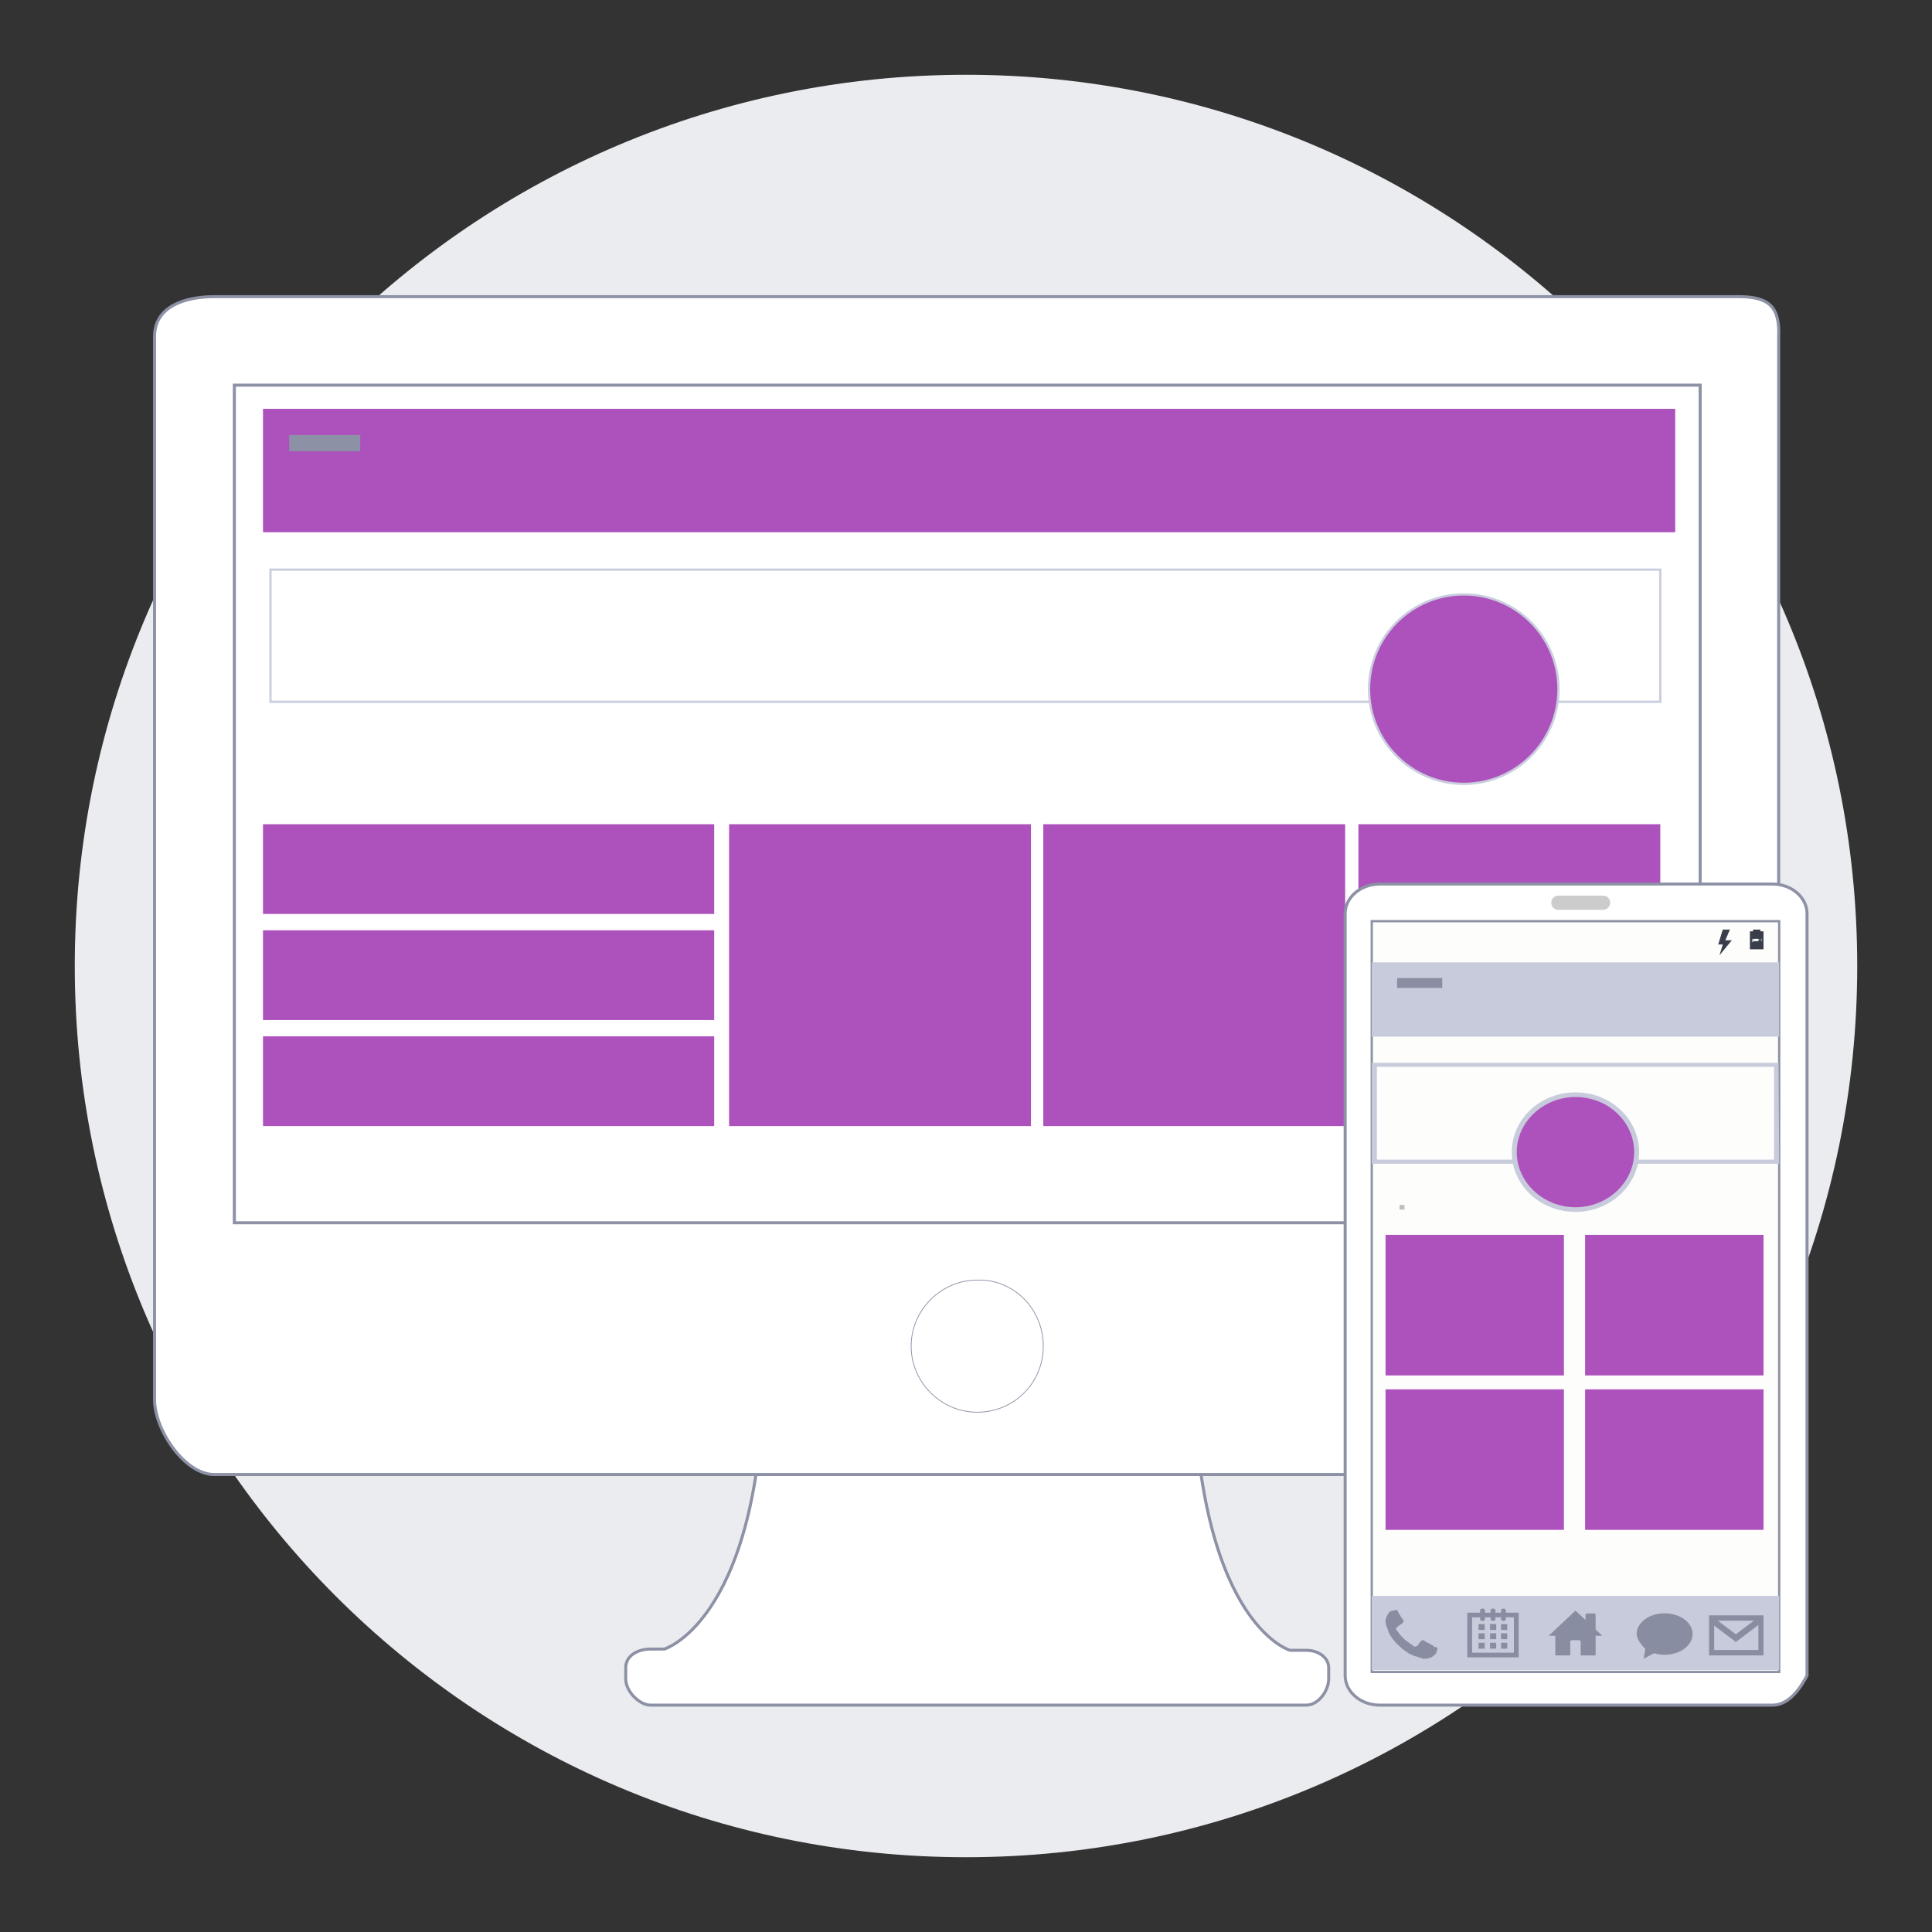 <svg width="200" height="200" version="1.1" viewBox="0 0 640 640" xmlns="http://www.w3.org/2000/svg" xmlns:xlink="http://www.w3.org/1999/xlink">
 <rect x="0" y="0" width="640" height="640" fill="#333333" stroke="none"/>
 <defs>
  <path id="a25tuEaVrD" d="m320 24.77c-163.05 0-295.23 132.18-295.23 295.23s132.18 295.23 295.23 295.23 295.23-132.18 295.23-295.23-132.18-295.23-295.23-295.23z"/>
  <path id="a1j7qjApdG" d="m427.35 546.68s-32.2-9.08-32.2-99.09c0-26.43-142.04-26.02-142.04 2.06 0 86.71-33.03 96.62-33.03 96.62h-4.54c-4.13 0-8.26 2.07-8.26 6.19v3.72c0 4.13 4.54 8.67 8.26 8.67h217.18c4.13 0 7.43-4.95 7.43-8.67v-3.72c0-3.3-3.3-5.78-7.43-5.78h-5.37z"/>
  <path id="a8LS7uojw" d="m71.02 98.27c-9.91 0-19.82 3.3-19.82 13.21v352.21c0 9.91 9.91 24.77 19.82 24.77h504.98c9.91 0 13.21-14.86 13.21-24.77v-352.21c0.42-9.91-3.3-13.21-13.21-13.21h-504.98z"/>
  <path id="d46LFynrKh" d="m77.63 127.59h485.57v277.47h-485.57v-277.47z"/>
  <path id="d3xaHtn5NR" d="m323.72 467.82c-11.98 0-21.89-9.91-21.89-21.88 0-11.98 9.91-21.89 21.89-21.89 11.97-0.41 21.88 9.5 21.88 21.89 0 12.38-9.91 21.88-21.88 21.88z"/>
  <path id="aF0u2VVyJ" d="m87.12 135.43h467.82v40.88h-467.82v-40.88z"/>
  <path id="aDs6cmPfr" d="m95.79 149.47v-5.37h23.54v5.37h-23.54z"/>
  <path id="cxSUUNGK" d="m89.6 188.7h460.39v43.78h-460.39v-43.78z"/>
  <path id="b29PhBzn0S" d="m516.27 228.28c0 17.33-14.05 31.38-31.38 31.38s-31.38-14.05-31.38-31.38 14.05-31.38 31.38-31.38 31.38 14.05 31.38 31.38z"/>
  <path id="b24UENsMTy" d="m87.12 337.9v-29.73h149.47v29.73h-149.47z"/>
  <path id="aMd2LBdEJ" d="m241.52 273.03h100v100h-100v-100z"/>
  <path id="a4Hokr8r8N" d="m87.12 302.76v-29.73h149.47v29.73h-149.47z"/>
  <path id="a1Jpw14oXc" d="m87.12 373.03v-29.73h149.47v29.73h-149.47z"/>
  <path id="a7uXdGFqpL" d="m345.6 273.03h100v100h-100v-100z"/>
  <path id="a1HCuAwOQE" d="m449.99 273.03h100v100h-100v-100z"/>
  <path id="bFfJnjHHd" d="m587.13 564.85h-130.06c-6.35 0-11.47-4.42-11.47-9.8v-252.39c0-5.39 5.12-9.81 11.47-9.81h130.06c6.35 0 11.47 4.42 11.47 9.81v252.39c-3.41 6.53-7.24 9.8-11.47 9.8z"/>
  <path id="a4OZeBQ3w5" d="m454.41 305.15h134.97v248.72h-134.97v-248.72z"/>
  <path id="aRNs1e86Q" d="m463.62 400.69v-1.54h1.64v1.54h-1.64z"/>
  <path id="b2Muf0PnXV" d="m516.26 383.97v0z"/>
  <path id="a2Sly4vl9c" d="m454.41 318.8h134.97v24.61h-134.97v-24.61z"/>
  <path id="au7QKGMpB" d="m462.8 327.26v-3.27h14.96v3.27h-14.96z"/>
  <path id="axRNRSo7U" d="m454.41 385.5v-33.44h134.76l0.21 33.44h-134.97zm1.7-1.34h131.58v-30.76h-131.58v30.76z"/>
  <path id="ap2bYv6FA" d="m521.88 362.63c-11.19 0-20.27 8.52-20.27 19.03s9.08 19.03 20.27 19.03c11.2 0 20.28-8.52 20.28-19.03s-9.08-19.03-20.28-19.03z"/>
  <path id="dYXkyibji" d="m524.65 362.03 1.34 0.2 1.31 0.28 1.27 0.36 1.24 0.43 1.2 0.49 1.17 0.57 1.11 0.62 1.07 0.69 1.03 0.75 0.97 0.81 0.91 0.86 0.86 0.91 0.8 0.96 0.73 1 0.67 1.05 0.6 1.09 0.53 1.13 0.46 1.16 0.38 1.2 0.3 1.23 0.21 1.25 0.14 1.29 0.04 1.3-0.04 1.28-0.14 1.27-0.21 1.24-0.3 1.21-0.38 1.19-0.46 1.16-0.53 1.13-0.6 1.08-0.67 1.05-0.73 1.01-0.8 0.96-0.86 0.92-0.91 0.86-0.97 0.81-1.03 0.76-1.07 0.7-1.11 0.63-1.17 0.57-1.2 0.51-1.24 0.43-1.27 0.37-1.31 0.28-1.34 0.21-1.37 0.13-1.38 0.04-1.39-0.04-1.37-0.13-1.34-0.2-1.31-0.28-1.27-0.36-1.24-0.43-1.2-0.49-1.17-0.57-1.11-0.62-1.07-0.69-1.03-0.75-0.97-0.81-0.91-0.86-0.86-0.91-0.8-0.96-0.73-1-0.67-1.05-0.6-1.09-0.53-1.13-0.46-1.16-0.38-1.2-0.3-1.23-0.21-1.25-0.14-1.29-0.04-1.3 0.04-1.3 0.14-1.29 0.21-1.25 0.3-1.23 0.38-1.2 0.46-1.16 0.53-1.13 0.6-1.09 0.67-1.05 0.73-1 0.8-0.96 0.86-0.91 0.91-0.86 0.97-0.81 1.03-0.75 1.07-0.69 1.11-0.62 1.17-0.57 1.2-0.49 1.24-0.43 1.27-0.36 1.31-0.28 1.34-0.2 1.37-0.13 1.39-0.04 1.38 0.04 1.37 0.13zm-5.49 1.55-1.32 0.23-1.3 0.3-1.26 0.39-1.22 0.47-1.18 0.54-1.14 0.61-1.08 0.68-1.04 0.75-0.98 0.81-0.92 0.86-0.86 0.92-0.79 0.97-0.73 1.02-0.65 1.07-0.58 1.11-0.5 1.14-0.41 1.19-0.33 1.21-0.24 1.25-0.14 1.27-0.05 1.29 0.05 1.29 0.14 1.27 0.24 1.25 0.33 1.21 0.41 1.19 0.5 1.14 0.58 1.11 0.65 1.07 0.73 1.02 0.79 0.97 0.86 0.92 0.92 0.86 0.98 0.81 1.04 0.75 1.08 0.68 1.14 0.61 1.18 0.54 1.22 0.47 1.26 0.39 1.3 0.3 1.32 0.23 1.36 0.14 1.38 0.04 1.37-0.04 1.36-0.14 1.32-0.23 1.3-0.3 1.26-0.39 1.22-0.47 1.18-0.54 1.14-0.61 1.08-0.68 1.04-0.75 0.98-0.81 0.92-0.86 0.86-0.92 0.79-0.97 0.73-1.02 0.65-1.07 0.58-1.11 0.5-1.14 0.41-1.19 0.33-1.21 0.24-1.25 0.14-1.27 0.05-1.29-0.05-1.29-0.14-1.27-0.23-1.25-0.32-1.21-0.41-1.19-0.49-1.14-0.57-1.11-0.64-1.07-0.72-1.02-0.78-0.97-0.86-0.92-0.91-0.86-0.98-0.81-1.03-0.75-1.08-0.68-1.14-0.61-1.18-0.54-1.23-0.47-1.27-0.39-1.31-0.3-1.34-0.23-1.37-0.14-1.4-0.04-1.38 0.04-1.36 0.14z"/>
  <path id="caqZG0Dvx" d="m584.19 308.51v5.96h-4.51v-5.96h1.02v-0.58h2.46v0.58h1.03zm-1.23 3.46 0.82-0.96h-0.21l-0.61 0.96zm-2.67-0.77h0.21v0.58h-0.21v0.19h0.62l-0.21-0.96h-0.2l-0.21 0.19zm3.28 0.77 0.21-0.19-0.12-0.11-0.06-0.01-0.03 0.09v0.22zm-2.66-0.19h0.61l0.03-0.01 0.07-0.02 0.08-0.06 0.03-0.11v0.2h0.61l0.03-0.01 0.07-0.02 0.07-0.06 0.04-0.11v-0.57h-1.64v0.77zm1.87-0.48 0.07 0.02 0.07-0.09 0.04-0.22-0.21 0.19 0.03 0.1z"/>
  <path id="a6qgTCRSdp" d="m454.41 553.25v-24.6h134.97v24.6h-134.97z"/>
  <path id="b3W035Yus" d="m462.78 533.36 0.06 0.05 0.05 0.06 0.06 0.08 0.05 0.09 0.06 0.1 0.06 0.12 0.05 0.13 0.06 0.14 0.05 0.16 0.02 0.1 0.03 0.05 0.03 0.06 0.03 0.05 0.04 0.05 0.05 0.05 0.05 0.06 0.05 0.05 0.06 0.05 0.05 0.05 0.1 0.12 0.03 0.08 0.04 0.07 0.02 0.08 0.03 0.08 0.03 0.07 0.03 0.08 0.08 0.14 0.1 0.1 0.05 0.06 0.03 0.05 0.04 0.05 0.02 0.05 0.03 0.06 0.06 0.1 0.04 0.05 0.04 0.06 0.05 0.05v0.02l0.01 0.01v0.03l0.01 0.02 0.02 0.03 0.02 0.02 0.02 0.03 0.04 0.01 0.04 0.02h0.05l0.15 0.15 0.02 0.03 0.01 0.03 0.01 0.02 0.01 0.03v0.04 0.04 0.05 0.38 0.05l-0.02 0.05-0.02 0.06-0.06 0.1-0.05 0.05-0.04 0.06-0.05 0.05-0.06 0.05-0.11 0.11-0.06 0.05-0.14 0.1-0.08 0.06-0.08 0.05-0.09 0.05-0.08 0.05-0.08 0.06-0.08 0.05-0.07 0.05-0.12 0.11-0.14 0.1-0.08 0.05-0.08 0.06-0.09 0.05-0.16 0.1-0.08 0.06-0.06 0.05-0.07 0.05-0.05 0.05-0.06 0.05-0.05 0.06-0.1 0.1-0.04 0.05-0.03 0.06-0.06 0.1-0.01 0.05-0.01 0.06v0.38l0.01 0.01v0.01 0.02 0.02l0.01 0.02 0.04 0.06 0.02 0.02 0.04 0.02 0.04 0.01h0.05v0.05l0.02 0.04 0.04 0.06 0.03 0.01 0.03 0.02 0.02 0.01h0.03 0.02l0.01 0.01 0.36 0.52 0.19 0.26 0.2 0.25 0.2 0.26 0.21 0.25 0.21 0.24 0.22 0.24 0.22 0.23 0.22 0.22 0.23 0.22 0.46 0.4 0.5 0.38 0.26 0.18 0.27 0.19 0.27 0.18 0.27 0.19 0.28 0.19 0.56 0.4 0.2 0.19 0.05 0.01 0.04 0.01 0.04 0.02 0.02 0.02 0.02 0.03 0.02 0.02v0.03l0.01 0.02v0.02 0.01 0.01h0.41 0.06l0.04-0.01h0.04 0.04l0.03-0.01 0.05-0.02 0.04-0.01 0.06-0.03 0.07-0.03 0.09-0.04 0.1-0.05 0.05-0.05 0.06-0.05 0.06-0.06 0.05-0.06 0.06-0.06 0.05-0.06 0.06-0.07 0.06-0.08 0.05-0.08 0.06-0.1 0.05-0.1 0.06-0.05 0.05-0.07 0.12-0.14 0.05-0.08 0.06-0.08 0.05-0.08 0.12-0.14 0.05-0.07 0.06-0.05 0.05-0.06 0.12-0.1 0.05-0.04 0.06-0.05 0.05-0.04 0.06-0.03 0.05-0.03 0.06-0.02 0.06-0.01 0.05-0.01h0.21l0.05 0.01 0.04 0.01 0.04 0.02 0.06 0.04 0.03 0.03 0.02 0.03 0.04 0.02 0.03 0.02 0.05 0.01h0.05l0.2 0.2 0.06 0.04 0.05 0.04 0.06 0.04 0.05 0.03 0.06 0.02 0.06 0.03 0.05 0.03 0.06 0.03 0.05 0.03 0.06 0.04 0.12 0.1 0.07 0.04 0.07 0.03 0.16 0.06 0.09 0.03 0.08 0.02 0.08 0.03 0.08 0.04 0.06 0.04 0.07 0.04 0.06 0.05 0.06 0.04 0.08 0.04 0.07 0.03 0.07 0.02 0.14 0.06 0.05 0.03 0.04 0.03 0.03 0.04 0.01 0.05 0.16 0.06 0.14 0.06 0.12 0.07 0.1 0.07 0.08 0.07 0.07 0.06 0.06 0.06 0.04 0.05 0.03 0.04 0.01 0.03 0.01 0.01 0.3 0.09 0.25 0.08 0.36 0.12 0.12 0.05 0.14 0.07 0.03 0.04 0.02 0.03 0.01 0.04v0.05 0.06 0.06l-0.01 0.07v0.08l-0.01 0.08-0.02 0.08-0.01 0.07-0.03 0.08-0.03 0.07-0.1 0.12v0.1l-0.01 0.09-0.02 0.09-0.06 0.14-0.02 0.07-0.03 0.06-0.02 0.06-0.02 0.05-0.02 0.06v0.05l-0.06 0.11-0.08 0.1-0.08 0.11-0.1 0.11-0.23 0.23-0.14 0.12-0.16 0.13-0.18 0.14-0.19 0.14-0.22 0.16-0.21 0.1-0.21 0.09-0.21 0.08-0.2 0.07-0.19 0.06-0.4 0.1-0.2 0.03-0.2 0.02-0.21 0.02h-0.22-0.61-0.06-0.05-0.06l-0.06-0.01-0.05-0.01-0.06-0.01-0.05-0.02-0.06-0.02-0.06-0.03-0.05-0.04-0.06-0.05h-0.05l-0.06-0.02-0.06-0.01-0.05-0.03-0.06-0.02-0.05-0.03-0.06-0.02-0.05-0.03-0.06-0.02-0.06-0.01-0.11-0.01-0.05-0.01-0.12-0.04-0.05-0.02-0.06-0.03-0.05-0.03-0.06-0.02-0.05-0.02-0.06-0.01h-0.06l-0.1-0.05-0.1-0.04-0.09-0.03-0.07-0.03-0.07-0.02-0.1-0.02h-0.04l-0.02-0.01h-0.02l-0.22-0.05-0.21-0.07-0.2-0.07-0.2-0.08-0.4-0.18-0.19-0.1-0.4-0.2-0.22-0.1-0.21-0.11-0.29-0.16-0.29-0.19-0.3-0.2-0.3-0.21-0.62-0.46-0.3-0.25-0.31-0.25-0.29-0.25-0.3-0.26-0.28-0.27-0.28-0.26-0.28-0.28-0.54-0.56-0.26-0.29-0.25-0.29-0.24-0.29-0.23-0.28-0.21-0.28-0.2-0.28-0.17-0.26-0.12-0.16-0.11-0.17-0.1-0.18-0.11-0.19-0.1-0.19-0.1-0.2-0.18-0.4-0.08-0.21-0.07-0.21-0.06-0.21v-0.02-0.02l-0.01-0.03-0.02-0.1-0.02-0.06-0.03-0.07-0.03-0.08-0.04-0.09-0.1-0.2-0.05-0.09-0.03-0.08-0.02-0.08-0.02-0.06-0.02-0.05-0.01-0.04v-0.04l-0.01-0.02v-0.02-0.05l-0.02-0.04-0.01-0.04-0.03-0.03-0.03-0.04-0.02-0.04-0.03-0.04-0.04-0.12-0.02-0.08v-0.1-0.05-0.07l-0.01-0.07v-0.06l-0.01-0.07-0.02-0.07-0.01-0.06-0.03-0.05-0.03-0.04-0.05-0.02-0.05-0.01v-0.58l0.02-0.42 0.03-0.21 0.03-0.2 0.05-0.2 0.06-0.2 0.06-0.19 0.16-0.36 0.1-0.17 0.11-0.16 0.11-0.21 0.11-0.19 0.11-0.18 0.11-0.17 0.12-0.15 0.11-0.13 0.11-0.11 0.11-0.09 0.11-0.07 0.11-0.04 0.12-0.01h0.06l0.14-0.04 0.16-0.04 0.09-0.03 0.08-0.02 0.08-0.03 0.08-0.02 0.07-0.01h0.06l0.2-0.02 0.09-0.02 0.08-0.02 0.08-0.03 0.07-0.02 0.06-0.03 0.12-0.04 0.06-0.01h0.05 0.21 0.06l0.05 0.03z"/>
  <path id="e2KEXbkSrN" d="m531.06 296.68c1.29 0 2.35 1.06 2.35 2.35v0c0 1.3-1.06 2.36-2.35 2.36h-14.84c-1.3 0-2.35-1.06-2.35-2.36v0c0-1.29 1.05-2.35 2.35-2.35h14.84z"/>
  <path id="e1zrZGwB05" d="m458.98 409.07h59.09v46.56h-59.09v-46.56z"/>
  <path id="a1rmz93i1G" d="m525.09 409.07h59.1v46.56h-59.1v-46.56z"/>
  <path id="a1IlGgFCYp" d="m458.98 460.24h59.09v46.55h-59.09v-46.55z"/>
  <path id="bkfDh9n2" d="m525.09 460.24h59.1v46.55h-59.1v-46.55z"/>
  <path id="b1yHdxCeMl" d="m525.23 534.92v-0.02-0.02-0.02l0.01-0.02v-0.01l0.01-0.02v-0.02l0.01-0.02 0.01-0.01v-0.02l0.01-0.02 0.01-0.01 0.01-0.02 0.04-0.04 0.01-0.02 0.04-0.04 0.02-0.01 0.01-0.01 0.06-0.03 0.01-0.01 0.08-0.04h0.02l0.04-0.02h0.02 0.02l0.03-0.01h0.02 0.02 0.02 0.03 2.22 0.02 0.03 0.02 0.02l0.02 0.01h0.02 0.02l0.03 0.01 0.02 0.01h0.02l0.04 0.02 0.01 0.01 0.06 0.03 0.01 0.01 0.04 0.02 0.01 0.01 0.02 0.01 0.01 0.02 0.02 0.01 0.01 0.02 0.01 0.01 0.01 0.02 0.01 0.01 0.01 0.02 0.01 0.01 0.02 0.04 0.01 0.01v0.02l0.01 0.02v0.02l0.01 0.01v0.02 0.02l0.01 0.02v0.02 4.87l2.22 2.09h-2.22v6.49h-4.95v-0.02-4.51-0.02l-0.01-0.02v-0.02-0.02l-0.01-0.02v-0.02l-0.01-0.02v-0.01l-0.04-0.08-0.01-0.01-0.02-0.04-0.07-0.07-0.02-0.01-0.01-0.02-0.08-0.04-0.01-0.01-0.06-0.03h-0.02l-0.03-0.01-0.02-0.01h-0.02l-0.02-0.01h-0.02-0.03-0.02l-0.02-0.01h-0.03-2.29-0.03l-0.02 0.01h-0.02-0.03-0.02l-0.02 0.01h-0.02l-0.04 0.02h-0.03l-0.06 0.03-0.01 0.01-0.08 0.04-0.01 0.02-0.02 0.01-0.07 0.07-0.02 0.04-0.01 0.01-0.04 0.08v0.01l-0.01 0.02v0.02l-0.01 0.02v0.02 0.02l-0.01 0.02v0.02 4.51 0.02h-4.95v-6.49h-2.22l8.9-8.35 3.33 3.13v-1.74z"/>
  <path id="a156UwS07P" d="m566.15 548.37v-13.27h18.04v13.27h-18.04zm8.9-4.42-7.21-5.45v8.1h14.65v-8.31l-7.42 5.61-0.02 0.05zm-0.02-2.57 5.97-4.51h-11.94l5.97 4.51z"/>
  <path id="b5Vo3HY7YM" d="m542.16 541.29c0-3.79 4.15-6.86 9.27-6.86s9.27 3.07 9.27 6.86-4.15 6.87-9.27 6.87c-1.24 0-2.43-0.18-3.51-0.51-0.23 0.12-1.37 0.73-3.43 1.82l0.53-3.22c-1.9-2-2.86-3.66-2.86-4.96z"/>
  <path id="a5MZ8ZaSf" d="m491.18 532.88h0.03 0.03l0.04 0.01h0.03l0.03 0.01h0.03l0.06 0.02h0.02l0.06 0.02 0.02 0.01 0.06 0.02 0.02 0.02 0.02 0.01 0.03 0.01 0.02 0.02 0.04 0.02 0.02 0.02 0.02 0.01 0.02 0.02 0.01 0.02 0.02 0.01 0.01 0.02 0.02 0.02 0.03 0.06 0.01 0.01 0.02 0.04v0.02l0.01 0.02v0.02 0.03 0.02 0.83h1.87v-0.83-0.02-0.03-0.02l0.01-0.02v-0.02l0.02-0.04 0.01-0.01 0.03-0.06 0.02-0.02 0.01-0.02 0.02-0.01 0.01-0.02 0.02-0.02 0.02-0.01 0.02-0.02 0.04-0.02 0.02-0.02 0.03-0.01 0.02-0.01 0.02-0.02 0.03-0.01 0.02-0.01 0.09-0.03h0.02l0.06-0.02h0.03l0.03-0.01h0.03l0.04-0.01h0.03 0.03 0.03 0.03 0.04 0.03 0.03 0.03l0.04 0.01h0.03l0.03 0.01h0.03l0.06 0.02h0.02l0.09 0.03 0.02 0.01 0.03 0.01 0.02 0.02 0.02 0.01 0.03 0.01 0.02 0.02 0.04 0.02 0.02 0.02 0.02 0.01 0.02 0.02 0.01 0.02 0.02 0.01 0.01 0.02 0.02 0.02 0.03 0.06 0.01 0.01 0.02 0.04v0.02l0.01 0.02v0.02 0.03 0.02 0.83h1.87v-0.83-0.02-0.03-0.02l0.01-0.02v-0.02l0.02-0.04 0.01-0.01 0.03-0.06 0.02-0.02 0.01-0.02 0.02-0.01 0.01-0.02 0.02-0.02 0.02-0.01 0.02-0.02 0.04-0.02 0.02-0.02 0.03-0.01 0.02-0.01 0.02-0.02 0.03-0.01 0.02-0.01 0.09-0.03h0.02l0.06-0.02h0.03l0.03-0.01h0.03l0.04-0.01h0.03 0.03 0.03 0.04 0.03 0.03 0.03 0.03l0.04 0.01h0.03l0.03 0.01h0.03l0.06 0.02h0.02l0.09 0.03 0.02 0.01 0.03 0.01 0.02 0.02 0.02 0.01 0.03 0.01 0.02 0.02 0.04 0.02 0.02 0.02 0.02 0.01 0.02 0.02 0.01 0.02 0.02 0.01 0.01 0.02 0.02 0.02 0.03 0.06 0.01 0.01 0.02 0.04v0.02l0.01 0.02v0.02 0.03 0.02 0.83h4.26v14.8h-17.03v-14.8h4.26v-0.83-0.02-0.03-0.02l0.01-0.02v-0.02l0.02-0.04 0.01-0.01 0.03-0.06 0.02-0.02 0.01-0.02 0.02-0.01 0.01-0.02 0.02-0.02 0.02-0.01 0.02-0.02 0.04-0.02 0.02-0.02 0.02-0.01 0.03-0.01 0.02-0.02 0.03-0.01 0.02-0.01 0.09-0.03h0.02l0.06-0.02h0.03l0.03-0.01h0.03l0.03-0.01h0.04 0.03 0.03 0.03 0.04 0.03zm-3.53 14.61h13.85v-11.74h-2.67v0.7 0.02 0.02 0.02l-0.01 0.02v0.02l-0.05 0.1-0.03 0.03-0.01 0.02-0.07 0.07-0.04 0.02-0.02 0.02-0.02 0.01-0.03 0.02-0.04 0.02-0.03 0.01-0.02 0.01-0.09 0.03-0.02 0.01-0.03 0.01h-0.03l-0.03 0.01h-0.03l-0.03 0.01h-0.04-0.03l-0.03 0.01h-0.03-0.03-0.04-0.03l-0.03-0.01h-0.03-0.04l-0.03-0.01h-0.03l-0.03-0.01h-0.03l-0.03-0.01-0.02-0.01-0.09-0.03-0.02-0.01-0.03-0.01-0.04-0.02-0.03-0.02-0.02-0.01-0.02-0.02-0.04-0.02-0.07-0.07-0.01-0.02-0.03-0.03-0.05-0.1v-0.02l-0.01-0.02v-0.02-0.02-0.02-0.7h-1.87v0.7 0.02 0.02 0.02l-0.01 0.02v0.02l-0.05 0.1-0.03 0.03-0.01 0.02-0.07 0.07-0.04 0.02-0.02 0.02-0.02 0.01-0.03 0.02-0.04 0.02-0.03 0.01-0.02 0.01-0.09 0.03-0.02 0.01-0.03 0.01h-0.03l-0.03 0.01h-0.03l-0.03 0.01h-0.04-0.03l-0.03 0.01h-0.03-0.04-0.03-0.03l-0.03-0.01h-0.03-0.04l-0.03-0.01h-0.03l-0.03-0.01h-0.03l-0.03-0.01-0.02-0.01-0.09-0.03-0.02-0.01-0.03-0.01-0.04-0.02-0.03-0.02-0.02-0.01-0.02-0.02-0.04-0.02-0.07-0.07-0.01-0.02-0.03-0.03-0.05-0.1v-0.02l-0.01-0.02v-0.02-0.02-0.02-0.7h-1.87v0.7 0.02 0.02 0.02l-0.01 0.02v0.02l-0.05 0.1-0.03 0.03-0.01 0.02-0.07 0.07-0.04 0.02-0.02 0.02-0.02 0.01-0.03 0.02-0.04 0.02-0.06 0.02-0.02 0.01-0.06 0.02-0.02 0.01-0.03 0.01h-0.03l-0.03 0.01h-0.03l-0.03 0.01h-0.04-0.03l-0.03 0.01h-0.03-0.04-0.03-0.03l-0.03-0.01h-0.04-0.03l-0.03-0.01h-0.03l-0.03-0.01h-0.03l-0.03-0.01-0.02-0.01-0.09-0.03-0.02-0.01-0.03-0.01-0.02-0.01-0.03-0.01-0.02-0.02-0.02-0.01-0.02-0.02-0.04-0.02-0.07-0.07-0.01-0.02-0.03-0.03-0.05-0.1v-0.02l-0.01-0.02v-0.02-0.02-0.02-0.7h-2.67v11.74zm9.59-1.35v-1.96h2.05v1.96h-2.05zm-7.46 0v-1.96h2.06v1.96h-2.06zm3.81 0v-1.96h2.05v1.96h-2.05zm0-3.13v-1.97h2.05v1.97h-2.05zm-3.81 0v-1.97h2.06v1.97h-2.06zm7.46 0v-1.97h2.05v1.97h-2.05zm-3.65-3.06v-1.97h2.05v1.97h-2.05zm-3.81 0v-1.97h2.06v1.97h-2.06zm7.46 0v-1.97h2.05v1.97h-2.05z"/>
  <path id="aLKrs8kph" d="m570.69 307.93-1.51 4.94h1.51l-1.08 3.56 4.08-4.94h-2.15l1.51-3.56h-2.36z"/>
 </defs>
 <use fill="#ebecf0" xlink:href="#a25tuEaVrD"/>
 <use fill-opacity="0" stroke="#000000" stroke-opacity="0" xlink:href="#a25tuEaVrD"/>
 <use fill="#ffffff" xlink:href="#a1j7qjApdG"/>
 <use fill-opacity="0" stroke="#8c91a5" xlink:href="#a1j7qjApdG"/>
 <use fill="#ffffff" xlink:href="#a8LS7uojw"/>
 <use fill-opacity="0" stroke="#8c91a5" xlink:href="#a8LS7uojw"/>
 <use fill="#ffffff" xlink:href="#d46LFynrKh"/>
 <use fill-opacity="0" stroke="#8c91a5" xlink:href="#d46LFynrKh"/>
 <use fill="#ffffff" xlink:href="#d3xaHtn5NR"/>
 <use fill-opacity="0" stroke="#8c91a5" stroke-width=".25" xlink:href="#d3xaHtn5NR"/>
 <use fill="#ad52bd" xlink:href="#aF0u2VVyJ"/>
 <use fill-opacity="0" stroke="#000000" stroke-opacity="0" xlink:href="#aF0u2VVyJ"/>
 <use fill="#8c91a5" xlink:href="#aDs6cmPfr"/>
 <use fill-opacity="0" stroke="#000000" stroke-opacity="0" xlink:href="#aDs6cmPfr"/>
 <use fill="#000000" fill-opacity="0" xlink:href="#cxSUUNGK"/>
 <use fill-opacity="0" stroke="#c9cedf" stroke-width=".75" xlink:href="#cxSUUNGK"/>
 <use fill="#ad52bd" xlink:href="#b29PhBzn0S"/>
 <use fill-opacity="0" stroke="#c9cedf" stroke-width=".75" xlink:href="#b29PhBzn0S"/>
 <use fill="#ad52bd" xlink:href="#b24UENsMTy"/>
 <use fill-opacity="0" stroke="#000000" stroke-opacity="0" xlink:href="#b24UENsMTy"/>
 <use fill="#ad52bd" xlink:href="#aMd2LBdEJ"/>
 <use fill="#ad52bd" xlink:href="#a4Hokr8r8N"/>
 <use fill-opacity="0" stroke="#000000" stroke-opacity="0" xlink:href="#a4Hokr8r8N"/>
 <use fill="#ad52bd" xlink:href="#a1Jpw14oXc"/>
 <use fill-opacity="0" stroke="#000000" stroke-opacity="0" xlink:href="#a1Jpw14oXc"/>
 <use fill="#ad52bd" xlink:href="#a7uXdGFqpL"/>
 <use fill="#ad52bd" xlink:href="#a1HCuAwOQE"/>
 <use fill="#ffffff" xlink:href="#bFfJnjHHd"/>
 <use fill-opacity="0" stroke="#8c91a5" xlink:href="#bFfJnjHHd"/>
 <use fill="#fdfdfc" xlink:href="#a4OZeBQ3w5"/>
 <use fill-opacity="0" stroke="#8c91a5" stroke-width=".75" xlink:href="#a4OZeBQ3w5"/>
 <use fill="#bfbfbe" xlink:href="#aRNs1e86Q"/>
 <use fill-opacity="0" stroke="#000000" stroke-opacity="0" xlink:href="#aRNs1e86Q"/>
 <use fill="#eed3b7" xlink:href="#b2Muf0PnXV"/>
 <use fill-opacity="0" stroke="#000000" stroke-opacity="0" xlink:href="#b2Muf0PnXV"/>
 <use fill="#c7cbdb" xlink:href="#a2Sly4vl9c"/>
 <use fill-opacity="0" stroke="#000000" stroke-opacity="0" xlink:href="#a2Sly4vl9c"/>
 <use fill="#898da1" xlink:href="#au7QKGMpB"/>
 <use fill-opacity="0" stroke="#000000" stroke-opacity="0" xlink:href="#au7QKGMpB"/>
 <use fill="#c7cbdb" xlink:href="#axRNRSo7U"/>
 <use fill-opacity="0" stroke="#000000" stroke-opacity="0" xlink:href="#axRNRSo7U"/>
 <use fill="#ad52bd" xlink:href="#ap2bYv6FA"/>
 <use fill-opacity="0" stroke="#000000" stroke-opacity="0" xlink:href="#ap2bYv6FA"/>
 <use fill="#c7cbdb" xlink:href="#dYXkyibji"/>
 <use fill-opacity="0" stroke="#a434b7" stroke-opacity="0" stroke-width="6" xlink:href="#dYXkyibji"/>
 <use fill="#3a3e4b" xlink:href="#caqZG0Dvx"/>
 <use fill-opacity="0" stroke="#000000" stroke-opacity="0" xlink:href="#caqZG0Dvx"/>
 <use fill="#c7cbdb" xlink:href="#a6qgTCRSdp"/>
 <use fill-opacity="0" stroke="#000000" stroke-opacity="0" xlink:href="#a6qgTCRSdp"/>
 <use fill="#898da1" xlink:href="#b3W035Yus"/>
 <use fill-opacity="0" stroke="#000000" stroke-opacity="0" xlink:href="#b3W035Yus"/>
 <use fill="#cccccc" xlink:href="#e2KEXbkSrN"/>
 <use fill="#ad52bd" xlink:href="#e1zrZGwB05"/>
 <use fill="#ad52bd" xlink:href="#a1rmz93i1G"/>
 <use fill="#ad52bd" xlink:href="#a1IlGgFCYp"/>
 <use fill="#ad52bd" xlink:href="#bkfDh9n2"/>
 <use fill="#898da1" xlink:href="#b1yHdxCeMl"/>
 <use fill="#898da1" xlink:href="#a156UwS07P"/>
 <use fill="#898da1" xlink:href="#b5Vo3HY7YM"/>
 <use fill="#898da1" xlink:href="#a5MZ8ZaSf"/>
 <use fill="#3a3e4b" xlink:href="#aLKrs8kph"/>
</svg>
